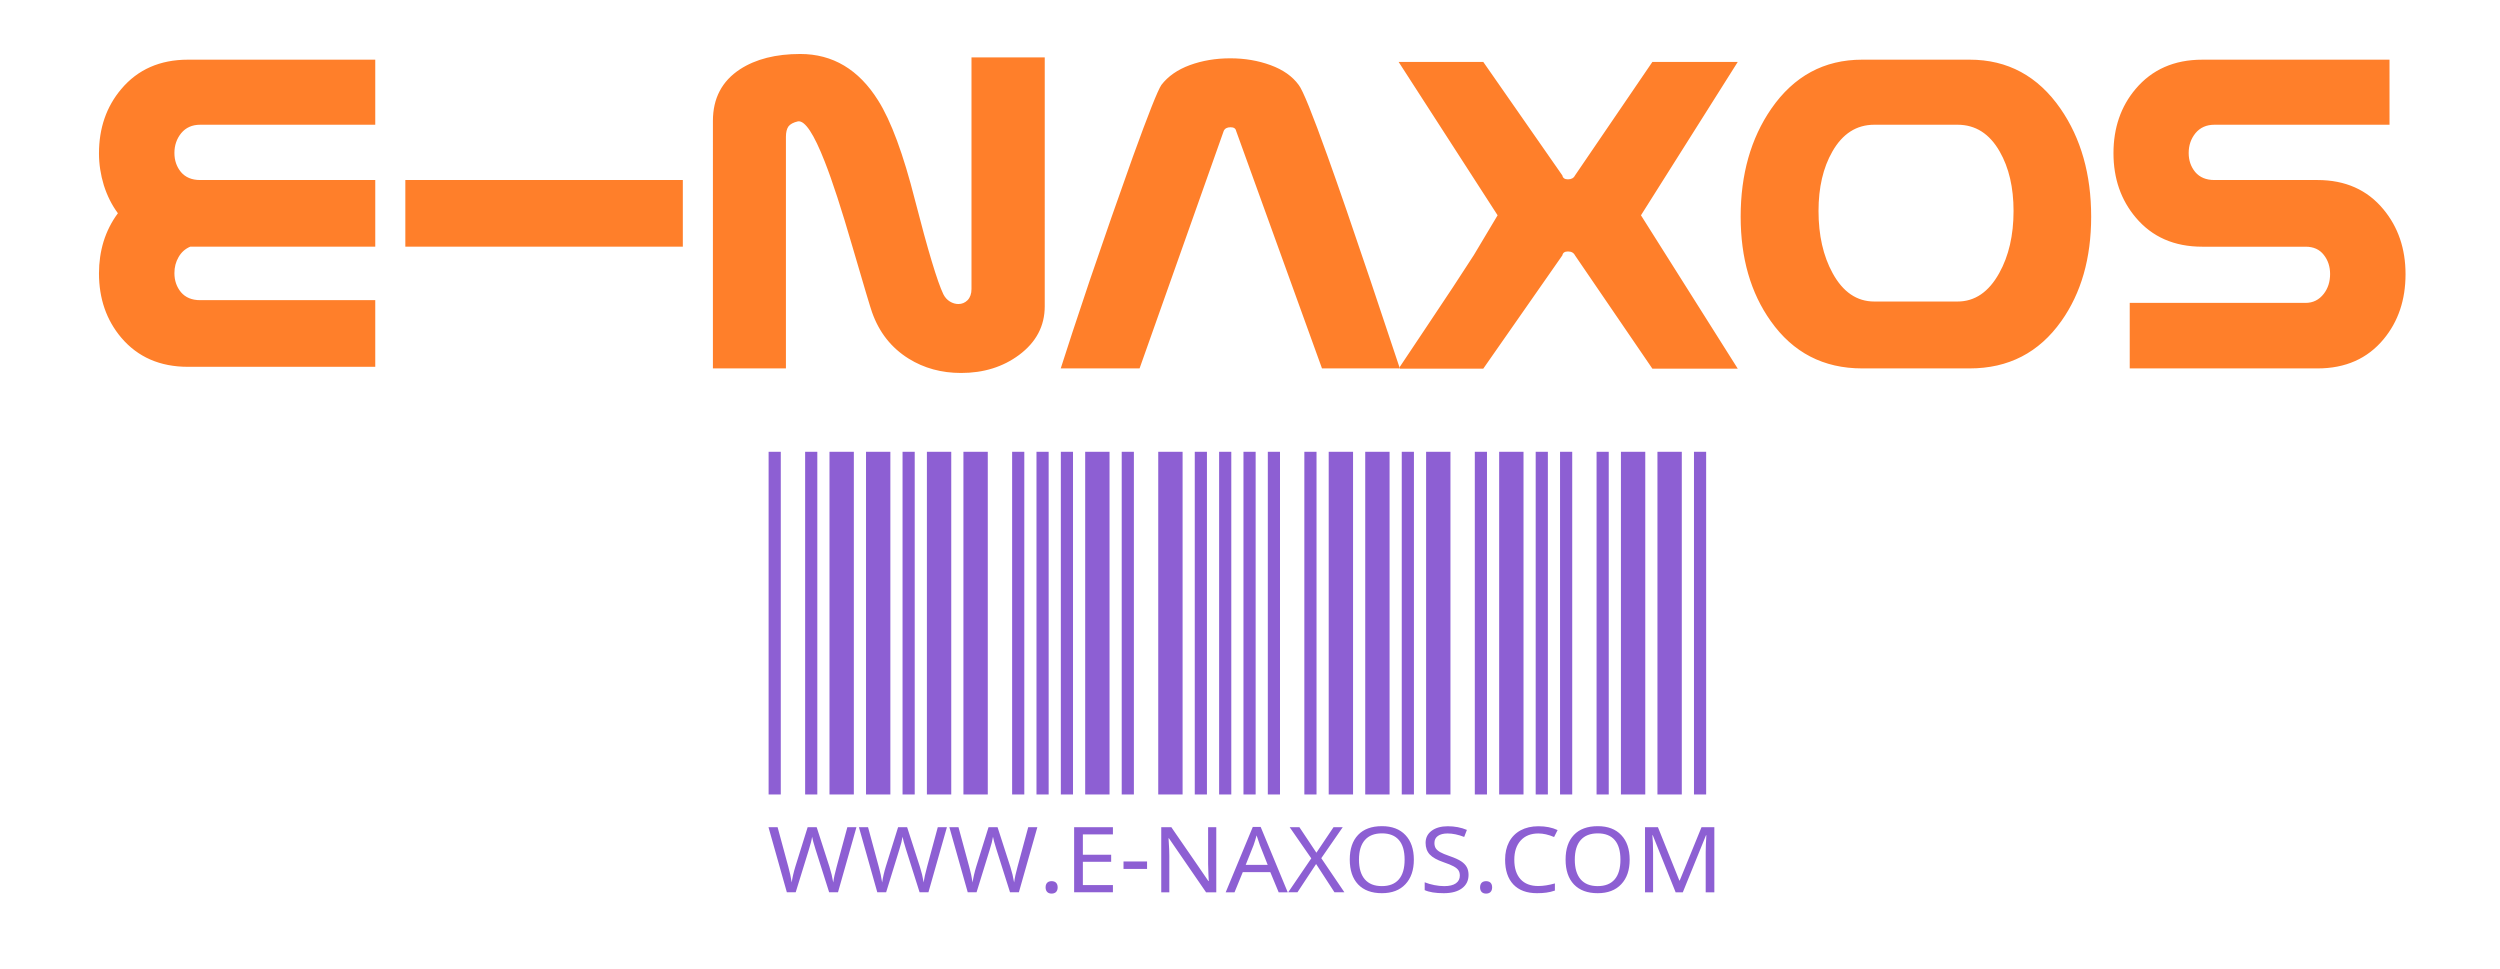 <?xml version="1.0" encoding="UTF-8" standalone="no"?>
<svg
   viewBox="0 0 445.734 172.804"
   version="1.1"
   xml:space="preserve"
   style="clip-rule:evenodd;fill-rule:evenodd;stroke-linejoin:round;stroke-miterlimit:2"
   id="svg4"
   sodipodi:docname="splash.svg"
   inkscape:version="1.3.2 (091e20e, 2023-11-25, custom)"
   xmlns:inkscape="http://www.inkscape.org/namespaces/inkscape"
   xmlns:sodipodi="http://sodipodi.sourceforge.net/DTD/sodipodi-0.dtd"
   xmlns="http://www.w3.org/2000/svg"
   xmlns:svg="http://www.w3.org/2000/svg"><sodipodi:namedview
   id="namedview4"
   pagecolor="#ffffff"
   bordercolor="#000000"
   borderopacity="0.25"
   inkscape:showpageshadow="2"
   inkscape:pageopacity="0.0"
   inkscape:pagecheckerboard="0"
   inkscape:deskcolor="#d1d1d1"
   inkscape:zoom="1.2467106"
   inkscape:cx="232.61212"
   inkscape:cy="196.91819"
   inkscape:window-width="2560"
   inkscape:window-height="1411"
   inkscape:window-x="-9"
   inkscape:window-y="-9"
   inkscape:window-maximized="1"
   inkscape:current-layer="svg4" /><defs
   id="defs4" />
    
    
    
    
<g
   id="g1"
   transform="matrix(1.148,0,0,1.077,-40.424,-239.264)"
   style="fill:#8d5fd3;fill-opacity:1;stroke:none;stroke-opacity:1"><g
     id="barcode1"
     style="fill:#8d5fd3;fill-opacity:1;stroke:none;stroke-opacity:1"
     transform="matrix(1.891,0,0,1.891,154.584,296.95)"><rect
       x="0"
       y="0"
       id="barcode1_bar1"
       width="1"
       height="30"
       style="fill:#8d5fd3;fill-opacity:1;stroke:none;stroke-opacity:1" /><rect
       x="3"
       y="0"
       id="barcode1_bar3"
       width="1"
       height="30"
       style="fill:#8d5fd3;fill-opacity:1;stroke:none;stroke-opacity:1" /><rect
       x="5"
       y="0"
       id="barcode1_bar5"
       width="2"
       height="30"
       style="fill:#8d5fd3;fill-opacity:1;stroke:none;stroke-opacity:1" /><rect
       x="8"
       y="0"
       id="barcode1_bar7"
       width="2"
       height="30"
       style="fill:#8d5fd3;fill-opacity:1;stroke:none;stroke-opacity:1" /><rect
       x="11"
       y="0"
       id="barcode1_bar9"
       width="1"
       height="30"
       style="fill:#8d5fd3;fill-opacity:1;stroke:none;stroke-opacity:1" /><rect
       x="13"
       y="0"
       id="barcode1_bar11"
       width="2"
       height="30"
       style="fill:#8d5fd3;fill-opacity:1;stroke:none;stroke-opacity:1" /><rect
       x="16"
       y="0"
       id="barcode1_bar13"
       width="2"
       height="30"
       style="fill:#8d5fd3;fill-opacity:1;stroke:none;stroke-opacity:1" /><rect
       x="20"
       y="0"
       id="barcode1_bar15"
       width="1"
       height="30"
       style="fill:#8d5fd3;fill-opacity:1;stroke:none;stroke-opacity:1" /><rect
       x="22"
       y="0"
       id="barcode1_bar17"
       width="1"
       height="30"
       style="fill:#8d5fd3;fill-opacity:1;stroke:none;stroke-opacity:1" /><rect
       x="24"
       y="0"
       id="barcode1_bar19"
       width="1"
       height="30"
       style="fill:#8d5fd3;fill-opacity:1;stroke:none;stroke-opacity:1" /><rect
       x="26"
       y="0"
       id="barcode1_bar21"
       width="2"
       height="30"
       style="fill:#8d5fd3;fill-opacity:1;stroke:none;stroke-opacity:1" /><rect
       x="29"
       y="0"
       id="barcode1_bar23"
       width="1"
       height="30"
       style="fill:#8d5fd3;fill-opacity:1;stroke:none;stroke-opacity:1" /><rect
       x="32"
       y="0"
       id="barcode1_bar25"
       width="2"
       height="30"
       style="fill:#8d5fd3;fill-opacity:1;stroke:none;stroke-opacity:1" /><rect
       x="35"
       y="0"
       id="barcode1_bar27"
       width="1"
       height="30"
       style="fill:#8d5fd3;fill-opacity:1;stroke:none;stroke-opacity:1" /><rect
       x="37"
       y="0"
       id="barcode1_bar29"
       width="1"
       height="30"
       style="fill:#8d5fd3;fill-opacity:1;stroke:none;stroke-opacity:1" /><rect
       x="39"
       y="0"
       id="barcode1_bar31"
       width="1"
       height="30"
       style="fill:#8d5fd3;fill-opacity:1;stroke:none;stroke-opacity:1" /><rect
       x="41"
       y="0"
       id="barcode1_bar33"
       width="1"
       height="30"
       style="fill:#8d5fd3;fill-opacity:1;stroke:none;stroke-opacity:1" /><rect
       x="44"
       y="0"
       id="barcode1_bar35"
       width="1"
       height="30"
       style="fill:#8d5fd3;fill-opacity:1;stroke:none;stroke-opacity:1" /><rect
       x="46"
       y="0"
       id="barcode1_bar37"
       width="2"
       height="30"
       style="fill:#8d5fd3;fill-opacity:1;stroke:none;stroke-opacity:1" /><rect
       x="49"
       y="0"
       id="barcode1_bar39"
       width="2"
       height="30"
       style="fill:#8d5fd3;fill-opacity:1;stroke:none;stroke-opacity:1" /><rect
       x="52"
       y="0"
       id="barcode1_bar41"
       width="1"
       height="30"
       style="fill:#8d5fd3;fill-opacity:1;stroke:none;stroke-opacity:1" /><rect
       x="54"
       y="0"
       id="barcode1_bar43"
       width="2"
       height="30"
       style="fill:#8d5fd3;fill-opacity:1;stroke:none;stroke-opacity:1" /><rect
       x="58"
       y="0"
       id="barcode1_bar45"
       width="1"
       height="30"
       style="fill:#8d5fd3;fill-opacity:1;stroke:none;stroke-opacity:1" /><rect
       x="60"
       y="0"
       id="barcode1_bar47"
       width="2"
       height="30"
       style="fill:#8d5fd3;fill-opacity:1;stroke:none;stroke-opacity:1" /><rect
       x="63"
       y="0"
       id="barcode1_bar49"
       width="1"
       height="30"
       style="fill:#8d5fd3;fill-opacity:1;stroke:none;stroke-opacity:1" /><rect
       x="65"
       y="0"
       id="barcode1_bar51"
       width="1"
       height="30"
       style="fill:#8d5fd3;fill-opacity:1;stroke:none;stroke-opacity:1" /><rect
       x="68"
       y="0"
       id="barcode1_bar53"
       width="1"
       height="30"
       style="fill:#8d5fd3;fill-opacity:1;stroke:none;stroke-opacity:1" /><rect
       x="70"
       y="0"
       id="barcode1_bar55"
       width="2"
       height="30"
       style="fill:#8d5fd3;fill-opacity:1;stroke:none;stroke-opacity:1" /><rect
       x="73"
       y="0"
       id="barcode1_bar57"
       width="2"
       height="30"
       style="fill:#8d5fd3;fill-opacity:1;stroke:none;stroke-opacity:1" /><rect
       x="76"
       y="0"
       id="barcode1_bar59"
       width="1"
       height="30"
       style="fill:#8d5fd3;fill-opacity:1;stroke:none;stroke-opacity:1" /><path
       d="M 5.698,38.564 H 4.972 L 3.861,34.829 Q 3.615,33.995 3.572,33.702 3.51,34.151 3.3,34.852 l -1.076,3.712 H 1.498 L -0.011,32.864 H 0.738 L 1.623,36.346 Q 1.802,37.028 1.896,37.703 1.982,37.063 2.2,36.303 l 1.006,-3.439 h 0.741 l 1.049,3.466 q 0.203,0.675 0.312,1.373 0.062,-0.538 0.277,-1.365 l 0.881,-3.474 h 0.749 z m 7.428,0 h -0.725 l -1.111,-3.735 q -0.246,-0.834 -0.289,-1.127 -0.062,0.448 -0.273,1.15 l -1.076,3.712 H 8.926 L 7.417,32.864 H 8.166 l 0.885,3.482 q 0.179,0.682 0.273,1.357 0.086,-0.639 0.304,-1.4 l 1.006,-3.439 h 0.741 l 1.049,3.466 q 0.203,0.675 0.312,1.373 0.062,-0.538 0.277,-1.365 l 0.881,-3.474 h 0.749 z m 7.428,0 H 19.828 L 18.717,34.829 q -0.246,-0.834 -0.289,-1.127 -0.062,0.448 -0.273,1.15 l -1.076,3.712 h -0.725 l -1.509,-5.701 h 0.749 l 0.885,3.482 q 0.179,0.682 0.273,1.357 0.086,-0.639 0.304,-1.4 L 18.062,32.864 h 0.741 l 1.049,3.466 q 0.203,0.675 0.312,1.373 0.062,-0.538 0.277,-1.365 l 0.881,-3.474 h 0.749 z m 2.195,-0.433 q 0,-0.148 0.039,-0.25 0.039,-0.105 0.105,-0.168 0.066,-0.066 0.156,-0.094 0.09,-0.031 0.195,-0.031 0.101,0 0.191,0.031 0.094,0.027 0.16,0.094 0.066,0.062 0.105,0.168 0.039,0.101 0.039,0.25 0,0.144 -0.039,0.25 -0.039,0.101 -0.105,0.168 -0.066,0.066 -0.16,0.097 -0.09,0.031 -0.191,0.031 -0.105,0 -0.195,-0.031 -0.09,-0.031 -0.156,-0.097 -0.066,-0.066 -0.105,-0.168 -0.039,-0.105 -0.039,-0.25 z m 5.529,0.433 h -3.186 v -5.701 h 3.186 v 0.632 h -2.468 v 1.778 h 2.324 v 0.624 h -2.324 v 2.035 h 2.468 z m 0.87,-2.043 v -0.655 h 1.934 v 0.655 z m 1.376,-2.924 z m 6.243,4.968 h -0.838 l -3.053,-4.734 h -0.031 l 0.019,0.316 q 0.047,0.71 0.047,1.232 v 3.186 H 32.247 v -5.701 h 0.831 l 0.175,0.277 1.872,2.893 0.994,1.548 h 0.031 q -0.008,-0.094 -0.031,-0.667 -0.023,-0.577 -0.023,-0.834 v -3.217 h 0.671 z m 5.124,0 -0.686,-1.766 h -2.262 l -0.678,1.766 h -0.725 l 2.226,-5.724 h 0.647 l 2.223,5.724 z M 40.989,36.162 40.349,34.435 40.077,33.581 q -0.117,0.468 -0.246,0.854 l -0.647,1.727 z m 6.301,2.402 h -0.815 l -1.509,-2.476 -1.532,2.476 h -0.76 l 1.895,-2.971 -1.774,-2.729 h 0.799 l 1.396,2.234 1.408,-2.234 h 0.756 l -1.762,2.714 z m 5.704,-2.858 q 0,1.369 -0.694,2.152 -0.69,0.784 -1.934,0.784 -1.259,0 -1.95,-0.768 -0.686,-0.772 -0.686,-2.176 0,-1.392 0.682,-2.156 0.686,-0.768 1.961,-0.768 1.24,0 1.93,0.78 0.69,0.776 0.69,2.152 z m -4.507,0 q 0,1.131 0.48,1.723 0.48,0.593 1.4,0.593 0.916,0 1.392,-0.585 0.476,-0.585 0.476,-1.731 0,-1.142 -0.472,-1.72 -0.472,-0.581 -1.388,-0.581 -0.928,0 -1.408,0.589 -0.48,0.585 -0.48,1.712 z m 8.999,1.334 q 0,0.745 -0.538,1.174 -0.538,0.429 -1.497,0.429 -1.014,0 -1.567,-0.269 v -0.686 q 0.363,0.156 0.792,0.246 0.433,0.09 0.807,0.09 0.639,0 0.963,-0.246 0.324,-0.246 0.324,-0.675 0,-0.285 -0.117,-0.468 -0.117,-0.183 -0.394,-0.343 -0.273,-0.16 -0.831,-0.363 -0.792,-0.289 -1.131,-0.678 -0.339,-0.394 -0.339,-1.014 0,-0.667 0.499,-1.061 0.503,-0.394 1.322,-0.394 0.854,0 1.571,0.32 l -0.222,0.616 q -0.733,-0.304 -1.365,-0.304 -0.507,0 -0.795,0.218 -0.285,0.218 -0.285,0.612 0,0.281 0.109,0.468 0.113,0.183 0.359,0.335 0.25,0.152 0.78,0.347 0.636,0.234 0.947,0.456 0.312,0.218 0.46,0.507 0.148,0.285 0.148,0.682 z m 0.947,1.092 q 0,-0.148 0.039,-0.25 0.039,-0.105 0.105,-0.168 0.066,-0.066 0.156,-0.094 0.09,-0.031 0.195,-0.031 0.101,0 0.191,0.031 0.094,0.027 0.16,0.094 0.066,0.062 0.105,0.168 0.039,0.101 0.039,0.25 0,0.144 -0.039,0.25 -0.039,0.101 -0.105,0.168 -0.066,0.066 -0.16,0.097 -0.09,0.031 -0.191,0.031 -0.105,0 -0.195,-0.031 -0.09,-0.031 -0.156,-0.097 -0.066,-0.066 -0.105,-0.168 -0.039,-0.105 -0.039,-0.25 z m 4.784,-4.718 q -0.92,0 -1.447,0.616 -0.526,0.616 -0.526,1.684 0,1.103 0.511,1.704 0.511,0.597 1.454,0.597 0.608,0 1.369,-0.226 v 0.624 q -0.363,0.133 -0.698,0.179 -0.335,0.051 -0.772,0.051 -1.259,0 -1.942,-0.764 -0.678,-0.768 -0.678,-2.172 0,-0.881 0.324,-1.544 0.328,-0.663 0.947,-1.022 0.624,-0.359 1.466,-0.359 0.905,0 1.575,0.335 l -0.289,0.608 q -0.682,-0.312 -1.295,-0.312 z m 7.502,2.293 q 0,1.369 -0.694,2.152 -0.69,0.784 -1.934,0.784 -1.259,0 -1.95,-0.768 -0.686,-0.772 -0.686,-2.176 0,-1.392 0.682,-2.156 0.686,-0.768 1.961,-0.768 1.24,0 1.93,0.78 0.69,0.776 0.69,2.152 z m -4.507,0 q 0,1.131 0.48,1.723 0.48,0.593 1.4,0.593 0.916,0 1.392,-0.585 0.476,-0.585 0.476,-1.731 0,-1.142 -0.472,-1.72 -0.472,-0.581 -1.388,-0.581 -0.928,0 -1.408,0.589 -0.48,0.585 -0.48,1.712 z m 8.282,2.858 -1.879,-4.999 h -0.031 q 0.058,0.624 0.058,1.54 v 3.459 h -0.663 v -5.701 h 1.061 l 1.759,4.671 h 0.031 l 1.79,-4.671 h 1.053 v 5.701 h -0.71 v -3.505 q 0,-0.585 0.055,-1.486 h -0.031 l -1.903,4.991 z"
       id="barcode1_text"
       style="font-size:7.986px;text-align:center;text-anchor:middle;fill:#8d5fd3;fill-opacity:1;stroke:none;stroke-width:0.887;stroke-opacity:1"
       aria-label="WWW.E-NAXOS.COM" /></g></g><path
   style="font-size:96px;font-family:Nasalization;-inkscape-font-specification:Nasalization;fill:#ff7f2a;stroke-width:11.573"
   d="M 66.906,65.402 H 33.518 q -7.482,0 -11.893,-5.192 -3.979,-4.706 -3.979,-11.48 0,-2.961 0.822,-5.679 0.865,-2.758 2.552,-5.03 -1.6,-2.15 -2.508,-4.99 -0.865,-2.84 -0.865,-5.679 0,-6.774 3.979,-11.48 4.411,-5.233 11.893,-5.233 H 66.906 V 22.241 H 35.681 q -2.119,0 -3.373,1.501 -1.211,1.501 -1.211,3.529 0,1.988 1.168,3.407 1.211,1.42 3.417,1.42 h 31.225 v 11.561 0.325 H 33.908 q -1.341,0.568 -2.076,1.866 -0.735,1.258 -0.735,2.84 0,1.988 1.168,3.407 1.211,1.42 3.417,1.42 H 66.906 Z M 121.744,43.984 H 72.268 v -11.886 h 49.476 z m 0,21.702 z m -49.476,0 z M 186.27,54.612 q 0,5.273 -4.584,8.681 -4.325,3.205 -10.336,3.205 -5.233,0 -9.342,-2.556 -4.628,-2.88 -6.53,-8.275 -0.389,-1.055 -3.503,-11.723 -2.898,-9.979 -4.93,-15.131 -2.898,-7.423 -4.757,-7.18 -1.254,0.284 -1.73,0.933 -0.432,0.649 -0.432,1.825 v 41.295 h -13.018 V 21.551 q 0,-6.044 4.844,-9.208 4.195,-2.718 10.725,-2.718 8.693,0 13.883,8.275 3.46,5.476 6.574,17.768 3.46,13.468 5.06,16.794 0.432,0.852 1.168,1.298 0.735,0.446 1.514,0.446 0.951,0 1.643,-0.69 0.692,-0.73 0.692,-1.988 V 10.234 h 13.061 z m 63.315,11.074 H 235.702 L 220.392,23.336 q -0.13,-0.649 -0.995,-0.649 -0.908,0 -1.211,0.649 l -15.007,42.35 h -14.056 q 1.643,-5.192 5.146,-15.618 3.936,-11.561 7.698,-22.067 4.152,-11.48 5.103,-12.859 1.773,-2.312 5.06,-3.529 3.33,-1.217 7.222,-1.217 3.849,0 7.179,1.217 3.33,1.217 5.017,3.529 1.081,1.339 5.19,12.819 2.898,8.072 7.612,22.067 2.595,7.829 5.233,15.658 z m 60.244,0.041 H 294.606 L 280.809,45.525 q -0.346,-0.69 -1.254,-0.69 -0.865,0 -0.995,0.69 l -14.099,20.201 h -15.093 q 2.335,-3.529 4.714,-7.058 5.579,-8.316 8.693,-13.184 2.119,-3.529 4.238,-7.099 l -17.645,-27.341 h 15.093 l 14.099,20.242 q 0.13,0.69 0.995,0.69 0.908,0 1.254,-0.69 l 13.796,-20.242 h 15.223 l -17.256,27.341 z m 41.345,-0.041 h -19.159 q -10.336,0 -16.304,-8.438 -5.363,-7.545 -5.363,-18.619 0,-11.318 5.449,-19.228 6.055,-8.762 16.218,-8.762 h 19.159 q 10.163,0 16.218,8.762 5.449,7.91 5.449,19.228 0,11.115 -5.319,18.619 -5.968,8.438 -16.348,8.438 z m -2.162,-11.926 q 4.628,0 7.439,-5.071 2.552,-4.584 2.552,-11.074 0,-6.288 -2.465,-10.588 -2.725,-4.787 -7.525,-4.787 H 334.177 q -4.757,0 -7.482,4.787 -2.465,4.3 -2.465,10.588 0,6.49 2.508,11.074 2.768,5.071 7.439,5.071 z m 77.024,-31.519 h -31.225 q -2.119,0 -3.373,1.501 -1.211,1.501 -1.211,3.529 0,1.988 1.168,3.407 1.211,1.42 3.417,1.42 h 18.38 q 7.439,0 11.763,5.233 3.936,4.746 3.936,11.561 0,6.856 -3.892,11.561 -4.325,5.233 -11.807,5.233 H 379.717 V 54.004 h 31.355 q 1.989,0 3.244,-1.623 1.124,-1.46 1.124,-3.529 0,-1.988 -1.124,-3.407 -1.124,-1.46 -3.244,-1.46 h -18.424 q -7.482,0 -11.85,-5.192 -3.979,-4.706 -3.979,-11.48 0,-6.774 3.936,-11.439 4.411,-5.233 11.893,-5.233 h 33.387 z"
   id="text1"
   aria-label="E-NAXOS" /></svg>
